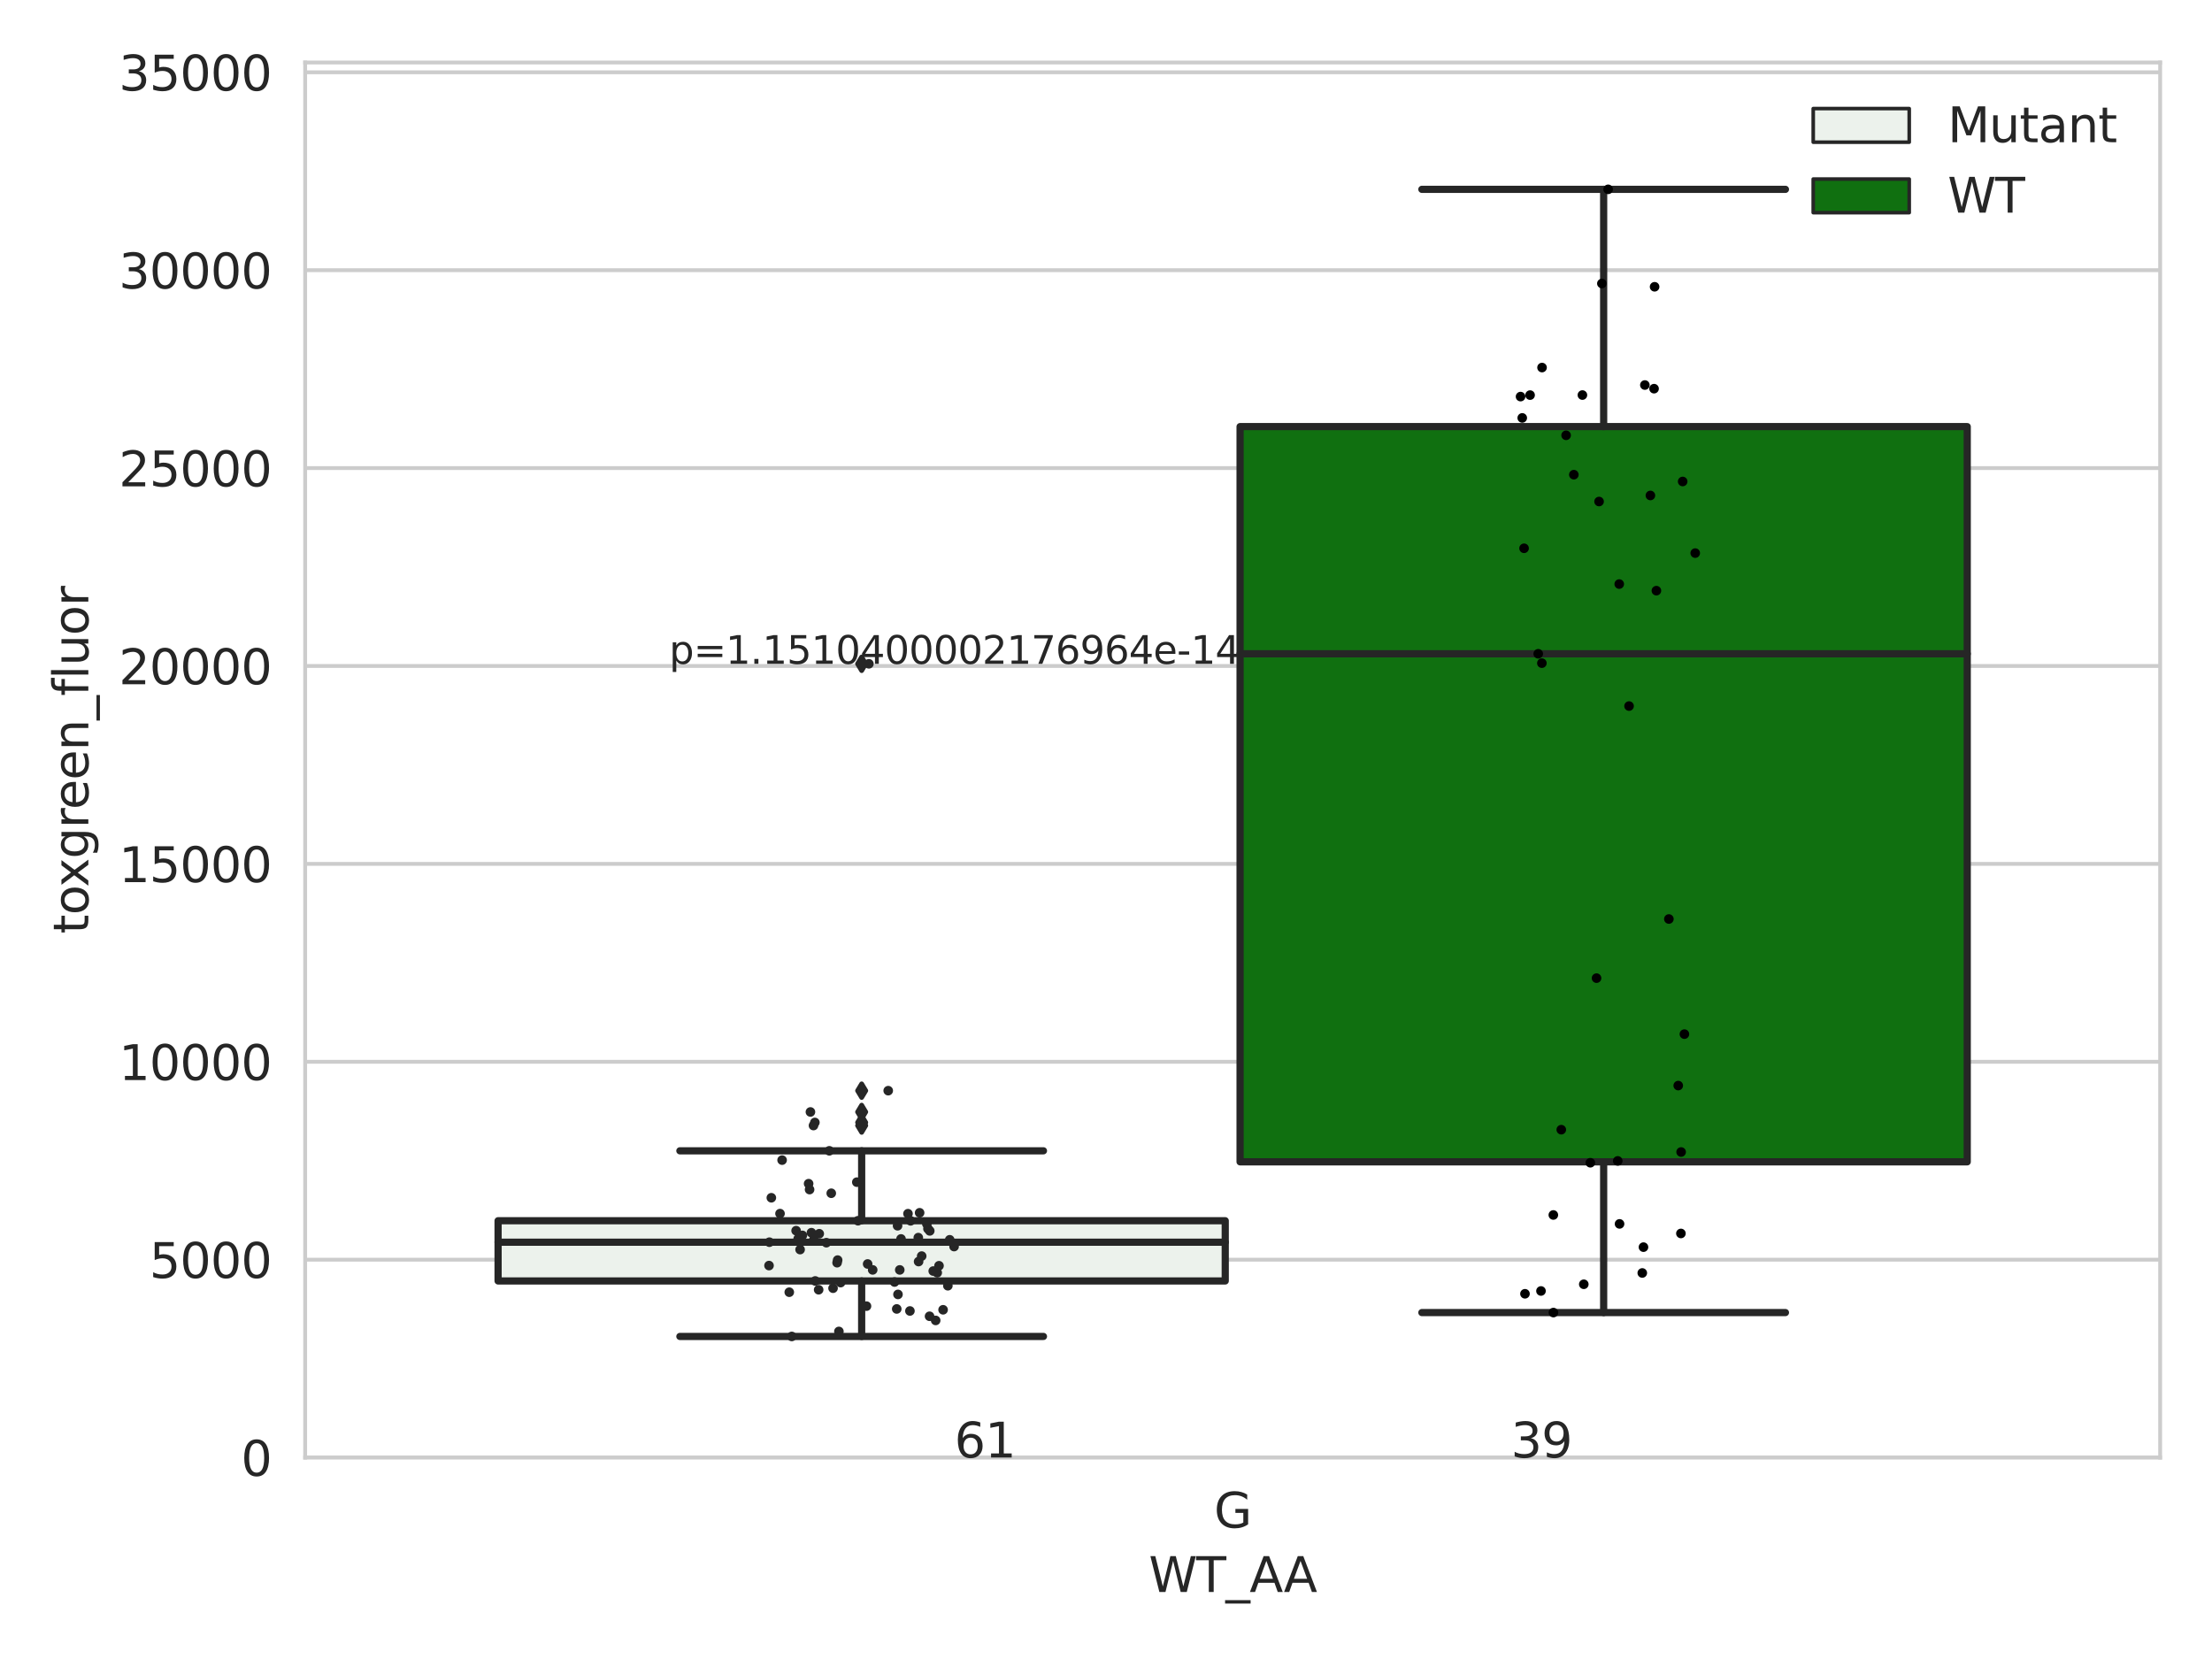 <?xml version="1.0" encoding="utf-8" standalone="no"?>
<!DOCTYPE svg PUBLIC "-//W3C//DTD SVG 1.1//EN"
  "http://www.w3.org/Graphics/SVG/1.1/DTD/svg11.dtd">
<svg xmlns:xlink="http://www.w3.org/1999/xlink" width="460.8pt" height="345.6pt" viewBox="0 0 460.8 345.6" xmlns="http://www.w3.org/2000/svg" version="1.1">
 <defs>
  <style type="text/css">*{stroke-linejoin: round; stroke-linecap: butt}</style>
 </defs>
 <g id="figure_1">
  <g id="patch_1">
   <path d="M 0 345.6 
L 460.8 345.6 
L 460.8 0 
L 0 0 
z
" style="fill: #ffffff"/>
  </g>
  <g id="axes_1">
   <g id="patch_2">
    <path d="M 63.571 303.64 
L 450 303.64 
L 450 13.023 
L 63.571 13.023 
z
" style="fill: #ffffff"/>
   </g>
   <g id="matplotlib.axis_1">
    <g id="xtick_1">
     <g id="text_1">
      <!-- G -->
      <g style="fill: #262626" transform="translate(252.911 318.238) scale(0.1 -0.1)">
       <defs>
        <path id="DejaVuSans-47" d="M 3809 666 
L 3809 1919 
L 2778 1919 
L 2778 2438 
L 4434 2438 
L 4434 434 
Q 4069 175 3628 42 
Q 3188 -91 2688 -91 
Q 1594 -91 976 548 
Q 359 1188 359 2328 
Q 359 3472 976 4111 
Q 1594 4750 2688 4750 
Q 3144 4750 3555 4637 
Q 3966 4525 4313 4306 
L 4313 3634 
Q 3963 3931 3569 4081 
Q 3175 4231 2741 4231 
Q 1884 4231 1454 3753 
Q 1025 3275 1025 2328 
Q 1025 1384 1454 906 
Q 1884 428 2741 428 
Q 3075 428 3337 486 
Q 3600 544 3809 666 
z
" transform="scale(0.016)"/>
       </defs>
       <use xlink:href="#DejaVuSans-47"/>
      </g>
     </g>
    </g>
    <g id="text_2">
     <!-- WT_AA -->
     <g style="fill: #262626" transform="translate(239.31 331.638) scale(0.1 -0.1)">
      <defs>
       <path id="DejaVuSans-57" d="M 213 4666 
L 850 4666 
L 1831 722 
L 2809 4666 
L 3519 4666 
L 4500 722 
L 5478 4666 
L 6119 4666 
L 4947 0 
L 4153 0 
L 3169 4050 
L 2175 0 
L 1381 0 
L 213 4666 
z
" transform="scale(0.016)"/>
       <path id="DejaVuSans-54" d="M -19 4666 
L 3928 4666 
L 3928 4134 
L 2272 4134 
L 2272 0 
L 1638 0 
L 1638 4134 
L -19 4134 
L -19 4666 
z
" transform="scale(0.016)"/>
       <path id="DejaVuSans-5f" d="M 3263 -1063 
L 3263 -1509 
L -63 -1509 
L -63 -1063 
L 3263 -1063 
z
" transform="scale(0.016)"/>
       <path id="DejaVuSans-41" d="M 2188 4044 
L 1331 1722 
L 3047 1722 
L 2188 4044 
z
M 1831 4666 
L 2547 4666 
L 4325 0 
L 3669 0 
L 3244 1197 
L 1141 1197 
L 716 0 
L 50 0 
L 1831 4666 
z
" transform="scale(0.016)"/>
      </defs>
      <use xlink:href="#DejaVuSans-57"/>
      <use xlink:href="#DejaVuSans-54" x="98.877"/>
      <use xlink:href="#DejaVuSans-5f" x="159.961"/>
      <use xlink:href="#DejaVuSans-41" x="209.961"/>
      <use xlink:href="#DejaVuSans-41" x="281.119"/>
     </g>
    </g>
   </g>
   <g id="matplotlib.axis_2">
    <g id="ytick_1">
     <g id="line2d_1">
      <path d="M 63.571 303.64 
L 450 303.64 
" clip-path="url(#p472c2cbec8)" style="fill: none; stroke: #cccccc; stroke-width: 0.8; stroke-linecap: round"/>
     </g>
     <g id="text_3">
      <!-- 0 -->
      <g style="fill: #262626" transform="translate(50.209 307.439) scale(0.1 -0.1)">
       <defs>
        <path id="DejaVuSans-30" d="M 2034 4250 
Q 1547 4250 1301 3770 
Q 1056 3291 1056 2328 
Q 1056 1369 1301 889 
Q 1547 409 2034 409 
Q 2525 409 2770 889 
Q 3016 1369 3016 2328 
Q 3016 3291 2770 3770 
Q 2525 4250 2034 4250 
z
M 2034 4750 
Q 2819 4750 3233 4129 
Q 3647 3509 3647 2328 
Q 3647 1150 3233 529 
Q 2819 -91 2034 -91 
Q 1250 -91 836 529 
Q 422 1150 422 2328 
Q 422 3509 836 4129 
Q 1250 4750 2034 4750 
z
" transform="scale(0.016)"/>
       </defs>
       <use xlink:href="#DejaVuSans-30"/>
      </g>
     </g>
    </g>
    <g id="ytick_2">
     <g id="line2d_2">
      <path d="M 63.571 262.414 
L 450 262.414 
" clip-path="url(#p472c2cbec8)" style="fill: none; stroke: #cccccc; stroke-width: 0.8; stroke-linecap: round"/>
     </g>
     <g id="text_4">
      <!-- 5000 -->
      <g style="fill: #262626" transform="translate(31.121 266.214) scale(0.1 -0.1)">
       <defs>
        <path id="DejaVuSans-35" d="M 691 4666 
L 3169 4666 
L 3169 4134 
L 1269 4134 
L 1269 2991 
Q 1406 3038 1543 3061 
Q 1681 3084 1819 3084 
Q 2600 3084 3056 2656 
Q 3513 2228 3513 1497 
Q 3513 744 3044 326 
Q 2575 -91 1722 -91 
Q 1428 -91 1123 -41 
Q 819 9 494 109 
L 494 744 
Q 775 591 1075 516 
Q 1375 441 1709 441 
Q 2250 441 2565 725 
Q 2881 1009 2881 1497 
Q 2881 1984 2565 2268 
Q 2250 2553 1709 2553 
Q 1456 2553 1204 2497 
Q 953 2441 691 2322 
L 691 4666 
z
" transform="scale(0.016)"/>
       </defs>
       <use xlink:href="#DejaVuSans-35"/>
       <use xlink:href="#DejaVuSans-30" x="63.623"/>
       <use xlink:href="#DejaVuSans-30" x="127.246"/>
       <use xlink:href="#DejaVuSans-30" x="190.869"/>
      </g>
     </g>
    </g>
    <g id="ytick_3">
     <g id="line2d_3">
      <path d="M 63.571 221.189 
L 450 221.189 
" clip-path="url(#p472c2cbec8)" style="fill: none; stroke: #cccccc; stroke-width: 0.8; stroke-linecap: round"/>
     </g>
     <g id="text_5">
      <!-- 10000 -->
      <g style="fill: #262626" transform="translate(24.759 224.988) scale(0.1 -0.1)">
       <defs>
        <path id="DejaVuSans-31" d="M 794 531 
L 1825 531 
L 1825 4091 
L 703 3866 
L 703 4441 
L 1819 4666 
L 2450 4666 
L 2450 531 
L 3481 531 
L 3481 0 
L 794 0 
L 794 531 
z
" transform="scale(0.016)"/>
       </defs>
       <use xlink:href="#DejaVuSans-31"/>
       <use xlink:href="#DejaVuSans-30" x="63.623"/>
       <use xlink:href="#DejaVuSans-30" x="127.246"/>
       <use xlink:href="#DejaVuSans-30" x="190.869"/>
       <use xlink:href="#DejaVuSans-30" x="254.492"/>
      </g>
     </g>
    </g>
    <g id="ytick_4">
     <g id="line2d_4">
      <path d="M 63.571 179.963 
L 450 179.963 
" clip-path="url(#p472c2cbec8)" style="fill: none; stroke: #cccccc; stroke-width: 0.8; stroke-linecap: round"/>
     </g>
     <g id="text_6">
      <!-- 15000 -->
      <g style="fill: #262626" transform="translate(24.759 183.762) scale(0.1 -0.1)">
       <use xlink:href="#DejaVuSans-31"/>
       <use xlink:href="#DejaVuSans-35" x="63.623"/>
       <use xlink:href="#DejaVuSans-30" x="127.246"/>
       <use xlink:href="#DejaVuSans-30" x="190.869"/>
       <use xlink:href="#DejaVuSans-30" x="254.492"/>
      </g>
     </g>
    </g>
    <g id="ytick_5">
     <g id="line2d_5">
      <path d="M 63.571 138.738 
L 450 138.738 
" clip-path="url(#p472c2cbec8)" style="fill: none; stroke: #cccccc; stroke-width: 0.8; stroke-linecap: round"/>
     </g>
     <g id="text_7">
      <!-- 20000 -->
      <g style="fill: #262626" transform="translate(24.759 142.537) scale(0.1 -0.1)">
       <defs>
        <path id="DejaVuSans-32" d="M 1228 531 
L 3431 531 
L 3431 0 
L 469 0 
L 469 531 
Q 828 903 1448 1529 
Q 2069 2156 2228 2338 
Q 2531 2678 2651 2914 
Q 2772 3150 2772 3378 
Q 2772 3750 2511 3984 
Q 2250 4219 1831 4219 
Q 1534 4219 1204 4116 
Q 875 4013 500 3803 
L 500 4441 
Q 881 4594 1212 4672 
Q 1544 4750 1819 4750 
Q 2544 4750 2975 4387 
Q 3406 4025 3406 3419 
Q 3406 3131 3298 2873 
Q 3191 2616 2906 2266 
Q 2828 2175 2409 1742 
Q 1991 1309 1228 531 
z
" transform="scale(0.016)"/>
       </defs>
       <use xlink:href="#DejaVuSans-32"/>
       <use xlink:href="#DejaVuSans-30" x="63.623"/>
       <use xlink:href="#DejaVuSans-30" x="127.246"/>
       <use xlink:href="#DejaVuSans-30" x="190.869"/>
       <use xlink:href="#DejaVuSans-30" x="254.492"/>
      </g>
     </g>
    </g>
    <g id="ytick_6">
     <g id="line2d_6">
      <path d="M 63.571 97.512 
L 450 97.512 
" clip-path="url(#p472c2cbec8)" style="fill: none; stroke: #cccccc; stroke-width: 0.8; stroke-linecap: round"/>
     </g>
     <g id="text_8">
      <!-- 25000 -->
      <g style="fill: #262626" transform="translate(24.759 101.311) scale(0.1 -0.1)">
       <use xlink:href="#DejaVuSans-32"/>
       <use xlink:href="#DejaVuSans-35" x="63.623"/>
       <use xlink:href="#DejaVuSans-30" x="127.246"/>
       <use xlink:href="#DejaVuSans-30" x="190.869"/>
       <use xlink:href="#DejaVuSans-30" x="254.492"/>
      </g>
     </g>
    </g>
    <g id="ytick_7">
     <g id="line2d_7">
      <path d="M 63.571 56.287 
L 450 56.287 
" clip-path="url(#p472c2cbec8)" style="fill: none; stroke: #cccccc; stroke-width: 0.8; stroke-linecap: round"/>
     </g>
     <g id="text_9">
      <!-- 30000 -->
      <g style="fill: #262626" transform="translate(24.759 60.086) scale(0.1 -0.1)">
       <defs>
        <path id="DejaVuSans-33" d="M 2597 2516 
Q 3050 2419 3304 2112 
Q 3559 1806 3559 1356 
Q 3559 666 3084 287 
Q 2609 -91 1734 -91 
Q 1441 -91 1130 -33 
Q 819 25 488 141 
L 488 750 
Q 750 597 1062 519 
Q 1375 441 1716 441 
Q 2309 441 2620 675 
Q 2931 909 2931 1356 
Q 2931 1769 2642 2001 
Q 2353 2234 1838 2234 
L 1294 2234 
L 1294 2753 
L 1863 2753 
Q 2328 2753 2575 2939 
Q 2822 3125 2822 3475 
Q 2822 3834 2567 4026 
Q 2313 4219 1838 4219 
Q 1578 4219 1281 4162 
Q 984 4106 628 3988 
L 628 4550 
Q 988 4650 1302 4700 
Q 1616 4750 1894 4750 
Q 2613 4750 3031 4423 
Q 3450 4097 3450 3541 
Q 3450 3153 3228 2886 
Q 3006 2619 2597 2516 
z
" transform="scale(0.016)"/>
       </defs>
       <use xlink:href="#DejaVuSans-33"/>
       <use xlink:href="#DejaVuSans-30" x="63.623"/>
       <use xlink:href="#DejaVuSans-30" x="127.246"/>
       <use xlink:href="#DejaVuSans-30" x="190.869"/>
       <use xlink:href="#DejaVuSans-30" x="254.492"/>
      </g>
     </g>
    </g>
    <g id="ytick_8">
     <g id="line2d_8">
      <path d="M 63.571 15.061 
L 450 15.061 
" clip-path="url(#p472c2cbec8)" style="fill: none; stroke: #cccccc; stroke-width: 0.8; stroke-linecap: round"/>
     </g>
     <g id="text_10">
      <!-- 35000 -->
      <g style="fill: #262626" transform="translate(24.759 18.86) scale(0.1 -0.1)">
       <use xlink:href="#DejaVuSans-33"/>
       <use xlink:href="#DejaVuSans-35" x="63.623"/>
       <use xlink:href="#DejaVuSans-30" x="127.246"/>
       <use xlink:href="#DejaVuSans-30" x="190.869"/>
       <use xlink:href="#DejaVuSans-30" x="254.492"/>
      </g>
     </g>
    </g>
    <g id="text_11">
     <!-- toxgreen_fluor -->
     <g style="fill: #262626" transform="translate(18.401 194.526) rotate(-90) scale(0.1 -0.1)">
      <defs>
       <path id="DejaVuSans-74" d="M 1172 4494 
L 1172 3500 
L 2356 3500 
L 2356 3053 
L 1172 3053 
L 1172 1153 
Q 1172 725 1289 603 
Q 1406 481 1766 481 
L 2356 481 
L 2356 0 
L 1766 0 
Q 1100 0 847 248 
Q 594 497 594 1153 
L 594 3053 
L 172 3053 
L 172 3500 
L 594 3500 
L 594 4494 
L 1172 4494 
z
" transform="scale(0.016)"/>
       <path id="DejaVuSans-6f" d="M 1959 3097 
Q 1497 3097 1228 2736 
Q 959 2375 959 1747 
Q 959 1119 1226 758 
Q 1494 397 1959 397 
Q 2419 397 2687 759 
Q 2956 1122 2956 1747 
Q 2956 2369 2687 2733 
Q 2419 3097 1959 3097 
z
M 1959 3584 
Q 2709 3584 3137 3096 
Q 3566 2609 3566 1747 
Q 3566 888 3137 398 
Q 2709 -91 1959 -91 
Q 1206 -91 779 398 
Q 353 888 353 1747 
Q 353 2609 779 3096 
Q 1206 3584 1959 3584 
z
" transform="scale(0.016)"/>
       <path id="DejaVuSans-78" d="M 3513 3500 
L 2247 1797 
L 3578 0 
L 2900 0 
L 1881 1375 
L 863 0 
L 184 0 
L 1544 1831 
L 300 3500 
L 978 3500 
L 1906 2253 
L 2834 3500 
L 3513 3500 
z
" transform="scale(0.016)"/>
       <path id="DejaVuSans-67" d="M 2906 1791 
Q 2906 2416 2648 2759 
Q 2391 3103 1925 3103 
Q 1463 3103 1205 2759 
Q 947 2416 947 1791 
Q 947 1169 1205 825 
Q 1463 481 1925 481 
Q 2391 481 2648 825 
Q 2906 1169 2906 1791 
z
M 3481 434 
Q 3481 -459 3084 -895 
Q 2688 -1331 1869 -1331 
Q 1566 -1331 1297 -1286 
Q 1028 -1241 775 -1147 
L 775 -588 
Q 1028 -725 1275 -790 
Q 1522 -856 1778 -856 
Q 2344 -856 2625 -561 
Q 2906 -266 2906 331 
L 2906 616 
Q 2728 306 2450 153 
Q 2172 0 1784 0 
Q 1141 0 747 490 
Q 353 981 353 1791 
Q 353 2603 747 3093 
Q 1141 3584 1784 3584 
Q 2172 3584 2450 3431 
Q 2728 3278 2906 2969 
L 2906 3500 
L 3481 3500 
L 3481 434 
z
" transform="scale(0.016)"/>
       <path id="DejaVuSans-72" d="M 2631 2963 
Q 2534 3019 2420 3045 
Q 2306 3072 2169 3072 
Q 1681 3072 1420 2755 
Q 1159 2438 1159 1844 
L 1159 0 
L 581 0 
L 581 3500 
L 1159 3500 
L 1159 2956 
Q 1341 3275 1631 3429 
Q 1922 3584 2338 3584 
Q 2397 3584 2469 3576 
Q 2541 3569 2628 3553 
L 2631 2963 
z
" transform="scale(0.016)"/>
       <path id="DejaVuSans-65" d="M 3597 1894 
L 3597 1613 
L 953 1613 
Q 991 1019 1311 708 
Q 1631 397 2203 397 
Q 2534 397 2845 478 
Q 3156 559 3463 722 
L 3463 178 
Q 3153 47 2828 -22 
Q 2503 -91 2169 -91 
Q 1331 -91 842 396 
Q 353 884 353 1716 
Q 353 2575 817 3079 
Q 1281 3584 2069 3584 
Q 2775 3584 3186 3129 
Q 3597 2675 3597 1894 
z
M 3022 2063 
Q 3016 2534 2758 2815 
Q 2500 3097 2075 3097 
Q 1594 3097 1305 2825 
Q 1016 2553 972 2059 
L 3022 2063 
z
" transform="scale(0.016)"/>
       <path id="DejaVuSans-6e" d="M 3513 2113 
L 3513 0 
L 2938 0 
L 2938 2094 
Q 2938 2591 2744 2837 
Q 2550 3084 2163 3084 
Q 1697 3084 1428 2787 
Q 1159 2491 1159 1978 
L 1159 0 
L 581 0 
L 581 3500 
L 1159 3500 
L 1159 2956 
Q 1366 3272 1645 3428 
Q 1925 3584 2291 3584 
Q 2894 3584 3203 3211 
Q 3513 2838 3513 2113 
z
" transform="scale(0.016)"/>
       <path id="DejaVuSans-66" d="M 2375 4863 
L 2375 4384 
L 1825 4384 
Q 1516 4384 1395 4259 
Q 1275 4134 1275 3809 
L 1275 3500 
L 2222 3500 
L 2222 3053 
L 1275 3053 
L 1275 0 
L 697 0 
L 697 3053 
L 147 3053 
L 147 3500 
L 697 3500 
L 697 3744 
Q 697 4328 969 4595 
Q 1241 4863 1831 4863 
L 2375 4863 
z
" transform="scale(0.016)"/>
       <path id="DejaVuSans-6c" d="M 603 4863 
L 1178 4863 
L 1178 0 
L 603 0 
L 603 4863 
z
" transform="scale(0.016)"/>
       <path id="DejaVuSans-75" d="M 544 1381 
L 544 3500 
L 1119 3500 
L 1119 1403 
Q 1119 906 1312 657 
Q 1506 409 1894 409 
Q 2359 409 2629 706 
Q 2900 1003 2900 1516 
L 2900 3500 
L 3475 3500 
L 3475 0 
L 2900 0 
L 2900 538 
Q 2691 219 2414 64 
Q 2138 -91 1772 -91 
Q 1169 -91 856 284 
Q 544 659 544 1381 
z
M 1991 3584 
L 1991 3584 
z
" transform="scale(0.016)"/>
      </defs>
      <use xlink:href="#DejaVuSans-74"/>
      <use xlink:href="#DejaVuSans-6f" x="39.209"/>
      <use xlink:href="#DejaVuSans-78" x="97.266"/>
      <use xlink:href="#DejaVuSans-67" x="156.445"/>
      <use xlink:href="#DejaVuSans-72" x="219.922"/>
      <use xlink:href="#DejaVuSans-65" x="258.785"/>
      <use xlink:href="#DejaVuSans-65" x="320.309"/>
      <use xlink:href="#DejaVuSans-6e" x="381.832"/>
      <use xlink:href="#DejaVuSans-5f" x="445.211"/>
      <use xlink:href="#DejaVuSans-66" x="495.211"/>
      <use xlink:href="#DejaVuSans-6c" x="530.416"/>
      <use xlink:href="#DejaVuSans-75" x="558.199"/>
      <use xlink:href="#DejaVuSans-6f" x="621.578"/>
      <use xlink:href="#DejaVuSans-72" x="682.76"/>
     </g>
    </g>
   </g>
   <g id="patch_3">
    <path d="M 103.76 266.844 
L 255.24 266.844 
L 255.24 254.301 
L 103.76 254.301 
L 103.76 266.844 
z
" clip-path="url(#p472c2cbec8)" style="fill: #ecf2ec; stroke: #262626; stroke-width: 1.5; stroke-linejoin: miter"/>
   </g>
   <g id="patch_4">
    <path d="M 258.331 242.03 
L 409.811 242.03 
L 409.811 88.87 
L 258.331 88.87 
L 258.331 242.03 
z
" clip-path="url(#p472c2cbec8)" style="fill: #107010; stroke: #262626; stroke-width: 1.5; stroke-linejoin: miter"/>
   </g>
   <g id="patch_5">
    <path d="M 256.786 303.64 
L 256.786 303.64 
L 256.786 303.64 
L 256.786 303.64 
z
" clip-path="url(#p472c2cbec8)" style="fill: #ecf2ec; stroke: #262626; stroke-width: 0.75; stroke-linejoin: miter"/>
   </g>
   <g id="patch_6">
    <path d="M 256.786 303.64 
L 256.786 303.64 
L 256.786 303.64 
L 256.786 303.64 
z
" clip-path="url(#p472c2cbec8)" style="fill: #107010; stroke: #262626; stroke-width: 0.75; stroke-linejoin: miter"/>
   </g>
   <g id="PathCollection_1"/>
   <g id="PathCollection_2"/>
   <g id="line2d_9">
    <path d="M 179.5 266.844 
L 179.5 278.405 
" clip-path="url(#p472c2cbec8)" style="fill: none; stroke: #262626; stroke-width: 1.5; stroke-linecap: round"/>
   </g>
   <g id="line2d_10">
    <path d="M 179.5 254.301 
L 179.5 239.735 
" clip-path="url(#p472c2cbec8)" style="fill: none; stroke: #262626; stroke-width: 1.5; stroke-linecap: round"/>
   </g>
   <g id="line2d_11">
    <path d="M 141.63 278.405 
L 217.37 278.405 
" clip-path="url(#p472c2cbec8)" style="fill: none; stroke: #262626; stroke-width: 1.5; stroke-linecap: round"/>
   </g>
   <g id="line2d_12">
    <path d="M 141.63 239.735 
L 217.37 239.735 
" clip-path="url(#p472c2cbec8)" style="fill: none; stroke: #262626; stroke-width: 1.5; stroke-linecap: round"/>
   </g>
   <g id="line2d_13">
    <defs>
     <path id="mba0b8f1298" d="M -0 1.414 
L 0.849 0 
L 0 -1.414 
L -0.849 -0 
z
" style="stroke: #262626; stroke-linejoin: miter"/>
    </defs>
    <g clip-path="url(#p472c2cbec8)">
     <use xlink:href="#mba0b8f1298" x="179.5" y="234.471" style="fill: #262626; stroke: #262626; stroke-linejoin: miter"/>
     <use xlink:href="#mba0b8f1298" x="179.5" y="227.207" style="fill: #262626; stroke: #262626; stroke-linejoin: miter"/>
     <use xlink:href="#mba0b8f1298" x="179.5" y="231.641" style="fill: #262626; stroke: #262626; stroke-linejoin: miter"/>
     <use xlink:href="#mba0b8f1298" x="179.5" y="233.83" style="fill: #262626; stroke: #262626; stroke-linejoin: miter"/>
     <use xlink:href="#mba0b8f1298" x="179.5" y="138.283" style="fill: #262626; stroke: #262626; stroke-linejoin: miter"/>
    </g>
   </g>
   <g id="line2d_14">
    <path d="M 334.071 242.03 
L 334.071 273.432 
" clip-path="url(#p472c2cbec8)" style="fill: none; stroke: #262626; stroke-width: 1.5; stroke-linecap: round"/>
   </g>
   <g id="line2d_15">
    <path d="M 334.071 88.87 
L 334.071 39.442 
" clip-path="url(#p472c2cbec8)" style="fill: none; stroke: #262626; stroke-width: 1.5; stroke-linecap: round"/>
   </g>
   <g id="line2d_16">
    <path d="M 296.201 273.432 
L 371.941 273.432 
" clip-path="url(#p472c2cbec8)" style="fill: none; stroke: #262626; stroke-width: 1.5; stroke-linecap: round"/>
   </g>
   <g id="line2d_17">
    <path d="M 296.201 39.442 
L 371.941 39.442 
" clip-path="url(#p472c2cbec8)" style="fill: none; stroke: #262626; stroke-width: 1.5; stroke-linecap: round"/>
   </g>
   <g id="line2d_18"/>
   <g id="line2d_19">
    <path d="M 103.76 258.771 
L 255.24 258.771 
" clip-path="url(#p472c2cbec8)" style="fill: none; stroke: #262626; stroke-width: 1.5; stroke-linecap: round"/>
   </g>
   <g id="line2d_20">
    <path d="M 258.331 136.194 
L 409.811 136.194 
" clip-path="url(#p472c2cbec8)" style="fill: none; stroke: #262626; stroke-width: 1.5; stroke-linecap: round"/>
   </g>
   <g id="patch_7">
    <path d="M 63.571 303.64 
L 63.571 13.023 
" style="fill: none; stroke: #cccccc; stroke-width: 0.8; stroke-linejoin: miter; stroke-linecap: square"/>
   </g>
   <g id="patch_8">
    <path d="M 450 303.64 
L 450 13.023 
" style="fill: none; stroke: #cccccc; stroke-width: 0.8; stroke-linejoin: miter; stroke-linecap: square"/>
   </g>
   <g id="patch_9">
    <path d="M 63.571 303.64 
L 450 303.64 
" style="fill: none; stroke: #cccccc; stroke-width: 0.8; stroke-linejoin: miter; stroke-linecap: square"/>
   </g>
   <g id="patch_10">
    <path d="M 63.571 13.023 
L 450 13.023 
" style="fill: none; stroke: #cccccc; stroke-width: 0.8; stroke-linejoin: miter; stroke-linecap: square"/>
   </g>
   <g id="PathCollection_3">
    <defs>
     <path id="C0_0_db2a81c504" d="M 0 1 
C 0.265 1 0.52 0.895 0.707 0.707 
C 0.895 0.52 1 0.265 1 -0 
C 1 -0.265 0.895 -0.52 0.707 -0.707 
C 0.52 -0.895 0.265 -1 0 -1 
C -0.265 -1 -0.52 -0.895 -0.707 -0.707 
C -0.895 -0.52 -1 -0.265 -1 0 
C -1 0.265 -0.895 0.52 -0.707 0.707 
C -0.52 0.895 -0.265 1 0 1 
z
"/>
    </defs>
    <g clip-path="url(#p472c2cbec8)">
     <use xlink:href="#C0_0_db2a81c504" x="164.42" y="269.191" style="fill: #262626"/>
    </g>
    <g clip-path="url(#p472c2cbec8)">
     <use xlink:href="#C0_0_db2a81c504" x="173.167" y="248.577" style="fill: #262626"/>
    </g>
    <g clip-path="url(#p472c2cbec8)">
     <use xlink:href="#C0_0_db2a81c504" x="169.465" y="234.471" style="fill: #262626"/>
    </g>
    <g clip-path="url(#p472c2cbec8)">
     <use xlink:href="#C0_0_db2a81c504" x="166.272" y="258.064" style="fill: #262626"/>
    </g>
    <g clip-path="url(#p472c2cbec8)">
     <use xlink:href="#C0_0_db2a81c504" x="174.759" y="277.363" style="fill: #262626"/>
    </g>
    <g clip-path="url(#p472c2cbec8)">
     <use xlink:href="#C0_0_db2a81c504" x="186.807" y="272.676" style="fill: #262626"/>
    </g>
    <g clip-path="url(#p472c2cbec8)">
     <use xlink:href="#C0_0_db2a81c504" x="187.066" y="269.65" style="fill: #262626"/>
    </g>
    <g clip-path="url(#p472c2cbec8)">
     <use xlink:href="#C0_0_db2a81c504" x="162.927" y="241.673" style="fill: #262626"/>
    </g>
    <g clip-path="url(#p472c2cbec8)">
     <use xlink:href="#C0_0_db2a81c504" x="196.463" y="272.851" style="fill: #262626"/>
    </g>
    <g clip-path="url(#p472c2cbec8)">
     <use xlink:href="#C0_0_db2a81c504" x="165.847" y="256.371" style="fill: #262626"/>
    </g>
    <g clip-path="url(#p472c2cbec8)">
     <use xlink:href="#C0_0_db2a81c504" x="160.685" y="249.515" style="fill: #262626"/>
    </g>
    <g clip-path="url(#p472c2cbec8)">
     <use xlink:href="#C0_0_db2a81c504" x="169.827" y="266.844" style="fill: #262626"/>
    </g>
    <g clip-path="url(#p472c2cbec8)">
     <use xlink:href="#C0_0_db2a81c504" x="191.573" y="252.643" style="fill: #262626"/>
    </g>
    <g clip-path="url(#p472c2cbec8)">
     <use xlink:href="#C0_0_db2a81c504" x="193.314" y="255.979" style="fill: #262626"/>
    </g>
    <g clip-path="url(#p472c2cbec8)">
     <use xlink:href="#C0_0_db2a81c504" x="189.694" y="254.319" style="fill: #262626"/>
    </g>
    <g clip-path="url(#p472c2cbec8)">
     <use xlink:href="#C0_0_db2a81c504" x="170.66" y="257.01" style="fill: #262626"/>
    </g>
    <g clip-path="url(#p472c2cbec8)">
     <use xlink:href="#C0_0_db2a81c504" x="193.644" y="274.203" style="fill: #262626"/>
    </g>
    <g clip-path="url(#p472c2cbec8)">
     <use xlink:href="#C0_0_db2a81c504" x="187.437" y="264.546" style="fill: #262626"/>
    </g>
    <g clip-path="url(#p472c2cbec8)">
     <use xlink:href="#C0_0_db2a81c504" x="168.45" y="246.58" style="fill: #262626"/>
    </g>
    <g clip-path="url(#p472c2cbec8)">
     <use xlink:href="#C0_0_db2a81c504" x="197.456" y="267.845" style="fill: #262626"/>
    </g>
    <g clip-path="url(#p472c2cbec8)">
     <use xlink:href="#C0_0_db2a81c504" x="180.747" y="263.309" style="fill: #262626"/>
    </g>
    <g clip-path="url(#p472c2cbec8)">
     <use xlink:href="#C0_0_db2a81c504" x="160.279" y="258.771" style="fill: #262626"/>
    </g>
    <g clip-path="url(#p472c2cbec8)">
     <use xlink:href="#C0_0_db2a81c504" x="174.495" y="262.502" style="fill: #262626"/>
    </g>
    <g clip-path="url(#p472c2cbec8)">
     <use xlink:href="#C0_0_db2a81c504" x="189.554" y="273.098" style="fill: #262626"/>
    </g>
    <g clip-path="url(#p472c2cbec8)">
     <use xlink:href="#C0_0_db2a81c504" x="185.033" y="227.207" style="fill: #262626"/>
    </g>
    <g clip-path="url(#p472c2cbec8)">
     <use xlink:href="#C0_0_db2a81c504" x="174.382" y="263.044" style="fill: #262626"/>
    </g>
    <g clip-path="url(#p472c2cbec8)">
     <use xlink:href="#C0_0_db2a81c504" x="160.201" y="263.641" style="fill: #262626"/>
    </g>
    <g clip-path="url(#p472c2cbec8)">
     <use xlink:href="#C0_0_db2a81c504" x="178.493" y="246.266" style="fill: #262626"/>
    </g>
    <g clip-path="url(#p472c2cbec8)">
     <use xlink:href="#C0_0_db2a81c504" x="194.918" y="275.068" style="fill: #262626"/>
    </g>
    <g clip-path="url(#p472c2cbec8)">
     <use xlink:href="#C0_0_db2a81c504" x="192.004" y="261.665" style="fill: #262626"/>
    </g>
    <g clip-path="url(#p472c2cbec8)">
     <use xlink:href="#C0_0_db2a81c504" x="189.15" y="252.833" style="fill: #262626"/>
    </g>
    <g clip-path="url(#p472c2cbec8)">
     <use xlink:href="#C0_0_db2a81c504" x="178.737" y="254.301" style="fill: #262626"/>
    </g>
    <g clip-path="url(#p472c2cbec8)">
     <use xlink:href="#C0_0_db2a81c504" x="173.541" y="268.354" style="fill: #262626"/>
    </g>
    <g clip-path="url(#p472c2cbec8)">
     <use xlink:href="#C0_0_db2a81c504" x="168.828" y="231.641" style="fill: #262626"/>
    </g>
    <g clip-path="url(#p472c2cbec8)">
     <use xlink:href="#C0_0_db2a81c504" x="194.412" y="264.782" style="fill: #262626"/>
    </g>
    <g clip-path="url(#p472c2cbec8)">
     <use xlink:href="#C0_0_db2a81c504" x="169.035" y="256.793" style="fill: #262626"/>
    </g>
    <g clip-path="url(#p472c2cbec8)">
     <use xlink:href="#C0_0_db2a81c504" x="164.942" y="278.405" style="fill: #262626"/>
    </g>
    <g clip-path="url(#p472c2cbec8)">
     <use xlink:href="#C0_0_db2a81c504" x="191.362" y="262.807" style="fill: #262626"/>
    </g>
    <g clip-path="url(#p472c2cbec8)">
     <use xlink:href="#C0_0_db2a81c504" x="193.081" y="254.959" style="fill: #262626"/>
    </g>
    <g clip-path="url(#p472c2cbec8)">
     <use xlink:href="#C0_0_db2a81c504" x="170.539" y="268.678" style="fill: #262626"/>
    </g>
    <g clip-path="url(#p472c2cbec8)">
     <use xlink:href="#C0_0_db2a81c504" x="169.536" y="258.271" style="fill: #262626"/>
    </g>
    <g clip-path="url(#p472c2cbec8)">
     <use xlink:href="#C0_0_db2a81c504" x="169.753" y="233.83" style="fill: #262626"/>
    </g>
    <g clip-path="url(#p472c2cbec8)">
     <use xlink:href="#C0_0_db2a81c504" x="172.146" y="258.875" style="fill: #262626"/>
    </g>
    <g clip-path="url(#p472c2cbec8)">
     <use xlink:href="#C0_0_db2a81c504" x="191.299" y="257.817" style="fill: #262626"/>
    </g>
    <g clip-path="url(#p472c2cbec8)">
     <use xlink:href="#C0_0_db2a81c504" x="186.353" y="267.067" style="fill: #262626"/>
    </g>
    <g clip-path="url(#p472c2cbec8)">
     <use xlink:href="#C0_0_db2a81c504" x="168.65" y="247.809" style="fill: #262626"/>
    </g>
    <g clip-path="url(#p472c2cbec8)">
     <use xlink:href="#C0_0_db2a81c504" x="193.686" y="256.415" style="fill: #262626"/>
    </g>
    <g clip-path="url(#p472c2cbec8)">
     <use xlink:href="#C0_0_db2a81c504" x="181.795" y="264.541" style="fill: #262626"/>
    </g>
    <g clip-path="url(#p472c2cbec8)">
     <use xlink:href="#C0_0_db2a81c504" x="172.76" y="239.735" style="fill: #262626"/>
    </g>
    <g clip-path="url(#p472c2cbec8)">
     <use xlink:href="#C0_0_db2a81c504" x="167.155" y="257.354" style="fill: #262626"/>
    </g>
    <g clip-path="url(#p472c2cbec8)">
     <use xlink:href="#C0_0_db2a81c504" x="186.98" y="255.349" style="fill: #262626"/>
    </g>
    <g clip-path="url(#p472c2cbec8)">
     <use xlink:href="#C0_0_db2a81c504" x="197.844" y="258.269" style="fill: #262626"/>
    </g>
    <g clip-path="url(#p472c2cbec8)">
     <use xlink:href="#C0_0_db2a81c504" x="195.612" y="263.679" style="fill: #262626"/>
    </g>
    <g clip-path="url(#p472c2cbec8)">
     <use xlink:href="#C0_0_db2a81c504" x="198.753" y="259.682" style="fill: #262626"/>
    </g>
    <g clip-path="url(#p472c2cbec8)">
     <use xlink:href="#C0_0_db2a81c504" x="181.007" y="138.283" style="fill: #262626"/>
    </g>
    <g clip-path="url(#p472c2cbec8)">
     <use xlink:href="#C0_0_db2a81c504" x="175.121" y="267.188" style="fill: #262626"/>
    </g>
    <g clip-path="url(#p472c2cbec8)">
     <use xlink:href="#C0_0_db2a81c504" x="180.505" y="272.092" style="fill: #262626"/>
    </g>
    <g clip-path="url(#p472c2cbec8)">
     <use xlink:href="#C0_0_db2a81c504" x="187.7" y="258.093" style="fill: #262626"/>
    </g>
    <g clip-path="url(#p472c2cbec8)">
     <use xlink:href="#C0_0_db2a81c504" x="195.241" y="265.13" style="fill: #262626"/>
    </g>
    <g clip-path="url(#p472c2cbec8)">
     <use xlink:href="#C0_0_db2a81c504" x="166.675" y="260.31" style="fill: #262626"/>
    </g>
    <g clip-path="url(#p472c2cbec8)">
     <use xlink:href="#C0_0_db2a81c504" x="162.493" y="252.816" style="fill: #262626"/>
    </g>
   </g>
   <g id="PathCollection_4">
    <defs>
     <path id="C1_0_3e0c140e7c" d="M 0 1 
C 0.265 1 0.52 0.895 0.707 0.707 
C 0.895 0.52 1 0.265 1 -0 
C 1 -0.265 0.895 -0.52 0.707 -0.707 
C 0.52 -0.895 0.265 -1 0 -1 
C -0.265 -1 -0.52 -0.895 -0.707 -0.707 
C -0.895 -0.52 -1 -0.265 -1 0 
C -1 0.265 -0.895 0.52 -0.707 0.707 
C -0.52 0.895 -0.265 1 0 1 
z
"/>
    </defs>
    <g clip-path="url(#p472c2cbec8)">
     <use xlink:href="#C1_0_3e0c140e7c" x="329.932" y="267.537"/>
    </g>
    <g clip-path="url(#p472c2cbec8)">
     <use xlink:href="#C1_0_3e0c140e7c" x="325.245" y="235.334"/>
    </g>
    <g clip-path="url(#p472c2cbec8)">
     <use xlink:href="#C1_0_3e0c140e7c" x="337.381" y="254.96"/>
    </g>
    <g clip-path="url(#p472c2cbec8)">
     <use xlink:href="#C1_0_3e0c140e7c" x="342.365" y="259.802"/>
    </g>
    <g clip-path="url(#p472c2cbec8)">
     <use xlink:href="#C1_0_3e0c140e7c" x="347.657" y="191.445"/>
    </g>
    <g clip-path="url(#p472c2cbec8)">
     <use xlink:href="#C1_0_3e0c140e7c" x="323.589" y="253.101"/>
    </g>
    <g clip-path="url(#p472c2cbec8)">
     <use xlink:href="#C1_0_3e0c140e7c" x="318.744" y="82.306"/>
    </g>
    <g clip-path="url(#p472c2cbec8)">
     <use xlink:href="#C1_0_3e0c140e7c" x="321.235" y="76.568"/>
    </g>
    <g clip-path="url(#p472c2cbec8)">
     <use xlink:href="#C1_0_3e0c140e7c" x="345.058" y="123.047"/>
    </g>
    <g clip-path="url(#p472c2cbec8)">
     <use xlink:href="#C1_0_3e0c140e7c" x="317.681" y="269.518"/>
    </g>
    <g clip-path="url(#p472c2cbec8)">
     <use xlink:href="#C1_0_3e0c140e7c" x="350.893" y="215.427"/>
    </g>
    <g clip-path="url(#p472c2cbec8)">
     <use xlink:href="#C1_0_3e0c140e7c" x="317.492" y="114.218"/>
    </g>
    <g clip-path="url(#p472c2cbec8)">
     <use xlink:href="#C1_0_3e0c140e7c" x="331.299" y="242.222"/>
    </g>
    <g clip-path="url(#p472c2cbec8)">
     <use xlink:href="#C1_0_3e0c140e7c" x="327.861" y="98.884"/>
    </g>
    <g clip-path="url(#p472c2cbec8)">
     <use xlink:href="#C1_0_3e0c140e7c" x="329.644" y="82.297"/>
    </g>
    <g clip-path="url(#p472c2cbec8)">
     <use xlink:href="#C1_0_3e0c140e7c" x="344.684" y="59.741"/>
    </g>
    <g clip-path="url(#p472c2cbec8)">
     <use xlink:href="#C1_0_3e0c140e7c" x="353.146" y="115.221"/>
    </g>
    <g clip-path="url(#p472c2cbec8)">
     <use xlink:href="#C1_0_3e0c140e7c" x="350.165" y="256.952"/>
    </g>
    <g clip-path="url(#p472c2cbec8)">
     <use xlink:href="#C1_0_3e0c140e7c" x="335.008" y="39.442"/>
    </g>
    <g clip-path="url(#p472c2cbec8)">
     <use xlink:href="#C1_0_3e0c140e7c" x="337.316" y="121.671"/>
    </g>
    <g clip-path="url(#p472c2cbec8)">
     <use xlink:href="#C1_0_3e0c140e7c" x="344.57" y="80.968"/>
    </g>
    <g clip-path="url(#p472c2cbec8)">
     <use xlink:href="#C1_0_3e0c140e7c" x="333.115" y="104.477"/>
    </g>
    <g clip-path="url(#p472c2cbec8)">
     <use xlink:href="#C1_0_3e0c140e7c" x="350.532" y="100.302"/>
    </g>
    <g clip-path="url(#p472c2cbec8)">
     <use xlink:href="#C1_0_3e0c140e7c" x="337.006" y="241.838"/>
    </g>
    <g clip-path="url(#p472c2cbec8)">
     <use xlink:href="#C1_0_3e0c140e7c" x="343.809" y="103.214"/>
    </g>
    <g clip-path="url(#p472c2cbec8)">
     <use xlink:href="#C1_0_3e0c140e7c" x="326.249" y="90.681"/>
    </g>
    <g clip-path="url(#p472c2cbec8)">
     <use xlink:href="#C1_0_3e0c140e7c" x="339.362" y="147.086"/>
    </g>
    <g clip-path="url(#p472c2cbec8)">
     <use xlink:href="#C1_0_3e0c140e7c" x="342.657" y="80.209"/>
    </g>
    <g clip-path="url(#p472c2cbec8)">
     <use xlink:href="#C1_0_3e0c140e7c" x="350.208" y="239.983"/>
    </g>
    <g clip-path="url(#p472c2cbec8)">
     <use xlink:href="#C1_0_3e0c140e7c" x="323.61" y="273.432"/>
    </g>
    <g clip-path="url(#p472c2cbec8)">
     <use xlink:href="#C1_0_3e0c140e7c" x="349.608" y="226.147"/>
    </g>
    <g clip-path="url(#p472c2cbec8)">
     <use xlink:href="#C1_0_3e0c140e7c" x="321.015" y="268.934"/>
    </g>
    <g clip-path="url(#p472c2cbec8)">
     <use xlink:href="#C1_0_3e0c140e7c" x="317.112" y="87.059"/>
    </g>
    <g clip-path="url(#p472c2cbec8)">
     <use xlink:href="#C1_0_3e0c140e7c" x="342.117" y="265.182"/>
    </g>
    <g clip-path="url(#p472c2cbec8)">
     <use xlink:href="#C1_0_3e0c140e7c" x="316.76" y="82.617"/>
    </g>
    <g clip-path="url(#p472c2cbec8)">
     <use xlink:href="#C1_0_3e0c140e7c" x="321.201" y="138.147"/>
    </g>
    <g clip-path="url(#p472c2cbec8)">
     <use xlink:href="#C1_0_3e0c140e7c" x="320.441" y="136.194"/>
    </g>
    <g clip-path="url(#p472c2cbec8)">
     <use xlink:href="#C1_0_3e0c140e7c" x="333.702" y="59.06"/>
    </g>
    <g clip-path="url(#p472c2cbec8)">
     <use xlink:href="#C1_0_3e0c140e7c" x="332.587" y="203.765"/>
    </g>
   </g>
   <g id="text_12">
    <!-- 61 -->
    <g style="fill: #262626" transform="translate(198.821 303.626) scale(0.1 -0.1)">
     <defs>
      <path id="DejaVuSans-36" d="M 2113 2584 
Q 1688 2584 1439 2293 
Q 1191 2003 1191 1497 
Q 1191 994 1439 701 
Q 1688 409 2113 409 
Q 2538 409 2786 701 
Q 3034 994 3034 1497 
Q 3034 2003 2786 2293 
Q 2538 2584 2113 2584 
z
M 3366 4563 
L 3366 3988 
Q 3128 4100 2886 4159 
Q 2644 4219 2406 4219 
Q 1781 4219 1451 3797 
Q 1122 3375 1075 2522 
Q 1259 2794 1537 2939 
Q 1816 3084 2150 3084 
Q 2853 3084 3261 2657 
Q 3669 2231 3669 1497 
Q 3669 778 3244 343 
Q 2819 -91 2113 -91 
Q 1303 -91 875 529 
Q 447 1150 447 2328 
Q 447 3434 972 4092 
Q 1497 4750 2381 4750 
Q 2619 4750 2861 4703 
Q 3103 4656 3366 4563 
z
" transform="scale(0.016)"/>
     </defs>
     <use xlink:href="#DejaVuSans-36"/>
     <use xlink:href="#DejaVuSans-31" x="63.623"/>
    </g>
   </g>
   <g id="text_13">
    <!-- p=1.1510400002176964e-14 -->
    <g style="fill: #262626" transform="translate(139.399 138.283) scale(0.08 -0.08)">
     <defs>
      <path id="DejaVuSans-70" d="M 1159 525 
L 1159 -1331 
L 581 -1331 
L 581 3500 
L 1159 3500 
L 1159 2969 
Q 1341 3281 1617 3432 
Q 1894 3584 2278 3584 
Q 2916 3584 3314 3078 
Q 3713 2572 3713 1747 
Q 3713 922 3314 415 
Q 2916 -91 2278 -91 
Q 1894 -91 1617 61 
Q 1341 213 1159 525 
z
M 3116 1747 
Q 3116 2381 2855 2742 
Q 2594 3103 2138 3103 
Q 1681 3103 1420 2742 
Q 1159 2381 1159 1747 
Q 1159 1113 1420 752 
Q 1681 391 2138 391 
Q 2594 391 2855 752 
Q 3116 1113 3116 1747 
z
" transform="scale(0.016)"/>
      <path id="DejaVuSans-3d" d="M 678 2906 
L 4684 2906 
L 4684 2381 
L 678 2381 
L 678 2906 
z
M 678 1631 
L 4684 1631 
L 4684 1100 
L 678 1100 
L 678 1631 
z
" transform="scale(0.016)"/>
      <path id="DejaVuSans-2e" d="M 684 794 
L 1344 794 
L 1344 0 
L 684 0 
L 684 794 
z
" transform="scale(0.016)"/>
      <path id="DejaVuSans-34" d="M 2419 4116 
L 825 1625 
L 2419 1625 
L 2419 4116 
z
M 2253 4666 
L 3047 4666 
L 3047 1625 
L 3713 1625 
L 3713 1100 
L 3047 1100 
L 3047 0 
L 2419 0 
L 2419 1100 
L 313 1100 
L 313 1709 
L 2253 4666 
z
" transform="scale(0.016)"/>
      <path id="DejaVuSans-37" d="M 525 4666 
L 3525 4666 
L 3525 4397 
L 1831 0 
L 1172 0 
L 2766 4134 
L 525 4134 
L 525 4666 
z
" transform="scale(0.016)"/>
      <path id="DejaVuSans-39" d="M 703 97 
L 703 672 
Q 941 559 1184 500 
Q 1428 441 1663 441 
Q 2288 441 2617 861 
Q 2947 1281 2994 2138 
Q 2813 1869 2534 1725 
Q 2256 1581 1919 1581 
Q 1219 1581 811 2004 
Q 403 2428 403 3163 
Q 403 3881 828 4315 
Q 1253 4750 1959 4750 
Q 2769 4750 3195 4129 
Q 3622 3509 3622 2328 
Q 3622 1225 3098 567 
Q 2575 -91 1691 -91 
Q 1453 -91 1209 -44 
Q 966 3 703 97 
z
M 1959 2075 
Q 2384 2075 2632 2365 
Q 2881 2656 2881 3163 
Q 2881 3666 2632 3958 
Q 2384 4250 1959 4250 
Q 1534 4250 1286 3958 
Q 1038 3666 1038 3163 
Q 1038 2656 1286 2365 
Q 1534 2075 1959 2075 
z
" transform="scale(0.016)"/>
      <path id="DejaVuSans-2d" d="M 313 2009 
L 1997 2009 
L 1997 1497 
L 313 1497 
L 313 2009 
z
" transform="scale(0.016)"/>
     </defs>
     <use xlink:href="#DejaVuSans-70"/>
     <use xlink:href="#DejaVuSans-3d" x="63.477"/>
     <use xlink:href="#DejaVuSans-31" x="147.266"/>
     <use xlink:href="#DejaVuSans-2e" x="210.889"/>
     <use xlink:href="#DejaVuSans-31" x="242.676"/>
     <use xlink:href="#DejaVuSans-35" x="306.299"/>
     <use xlink:href="#DejaVuSans-31" x="369.922"/>
     <use xlink:href="#DejaVuSans-30" x="433.545"/>
     <use xlink:href="#DejaVuSans-34" x="497.168"/>
     <use xlink:href="#DejaVuSans-30" x="560.791"/>
     <use xlink:href="#DejaVuSans-30" x="624.414"/>
     <use xlink:href="#DejaVuSans-30" x="688.037"/>
     <use xlink:href="#DejaVuSans-30" x="751.66"/>
     <use xlink:href="#DejaVuSans-32" x="815.283"/>
     <use xlink:href="#DejaVuSans-31" x="878.906"/>
     <use xlink:href="#DejaVuSans-37" x="942.529"/>
     <use xlink:href="#DejaVuSans-36" x="1006.152"/>
     <use xlink:href="#DejaVuSans-39" x="1069.775"/>
     <use xlink:href="#DejaVuSans-36" x="1133.398"/>
     <use xlink:href="#DejaVuSans-34" x="1197.021"/>
     <use xlink:href="#DejaVuSans-65" x="1260.645"/>
     <use xlink:href="#DejaVuSans-2d" x="1322.168"/>
     <use xlink:href="#DejaVuSans-31" x="1358.252"/>
     <use xlink:href="#DejaVuSans-34" x="1421.875"/>
    </g>
   </g>
   <g id="text_14">
    <!-- 39 -->
    <g style="fill: #262626" transform="translate(314.75 303.626) scale(0.1 -0.1)">
     <use xlink:href="#DejaVuSans-33"/>
     <use xlink:href="#DejaVuSans-39" x="63.623"/>
    </g>
   </g>
   <g id="legend_1">
    <g id="patch_11">
     <path d="M 377.728 29.621 
L 397.728 29.621 
L 397.728 22.621 
L 377.728 22.621 
z
" style="fill: #ecf2ec; stroke: #262626; stroke-width: 0.75; stroke-linejoin: miter"/>
    </g>
    <g id="text_15">
     <!-- Mutant -->
     <g style="fill: #262626" transform="translate(405.728 29.621) scale(0.1 -0.1)">
      <defs>
       <path id="DejaVuSans-4d" d="M 628 4666 
L 1569 4666 
L 2759 1491 
L 3956 4666 
L 4897 4666 
L 4897 0 
L 4281 0 
L 4281 4097 
L 3078 897 
L 2444 897 
L 1241 4097 
L 1241 0 
L 628 0 
L 628 4666 
z
" transform="scale(0.016)"/>
       <path id="DejaVuSans-61" d="M 2194 1759 
Q 1497 1759 1228 1600 
Q 959 1441 959 1056 
Q 959 750 1161 570 
Q 1363 391 1709 391 
Q 2188 391 2477 730 
Q 2766 1069 2766 1631 
L 2766 1759 
L 2194 1759 
z
M 3341 1997 
L 3341 0 
L 2766 0 
L 2766 531 
Q 2569 213 2275 61 
Q 1981 -91 1556 -91 
Q 1019 -91 701 211 
Q 384 513 384 1019 
Q 384 1609 779 1909 
Q 1175 2209 1959 2209 
L 2766 2209 
L 2766 2266 
Q 2766 2663 2505 2880 
Q 2244 3097 1772 3097 
Q 1472 3097 1187 3025 
Q 903 2953 641 2809 
L 641 3341 
Q 956 3463 1253 3523 
Q 1550 3584 1831 3584 
Q 2591 3584 2966 3190 
Q 3341 2797 3341 1997 
z
" transform="scale(0.016)"/>
      </defs>
      <use xlink:href="#DejaVuSans-4d"/>
      <use xlink:href="#DejaVuSans-75" x="86.279"/>
      <use xlink:href="#DejaVuSans-74" x="149.658"/>
      <use xlink:href="#DejaVuSans-61" x="188.867"/>
      <use xlink:href="#DejaVuSans-6e" x="250.146"/>
      <use xlink:href="#DejaVuSans-74" x="313.525"/>
     </g>
    </g>
    <g id="patch_12">
     <path d="M 377.728 44.299 
L 397.728 44.299 
L 397.728 37.299 
L 377.728 37.299 
z
" style="fill: #107010; stroke: #262626; stroke-width: 0.75; stroke-linejoin: miter"/>
    </g>
    <g id="text_16">
     <!-- WT -->
     <g style="fill: #262626" transform="translate(405.728 44.299) scale(0.1 -0.1)">
      <use xlink:href="#DejaVuSans-57"/>
      <use xlink:href="#DejaVuSans-54" x="98.877"/>
     </g>
    </g>
   </g>
  </g>
 </g>
 <defs>
  <clipPath id="p472c2cbec8">
   <rect x="63.571" y="13.023" width="386.429" height="290.617"/>
  </clipPath>
 </defs>
</svg>
